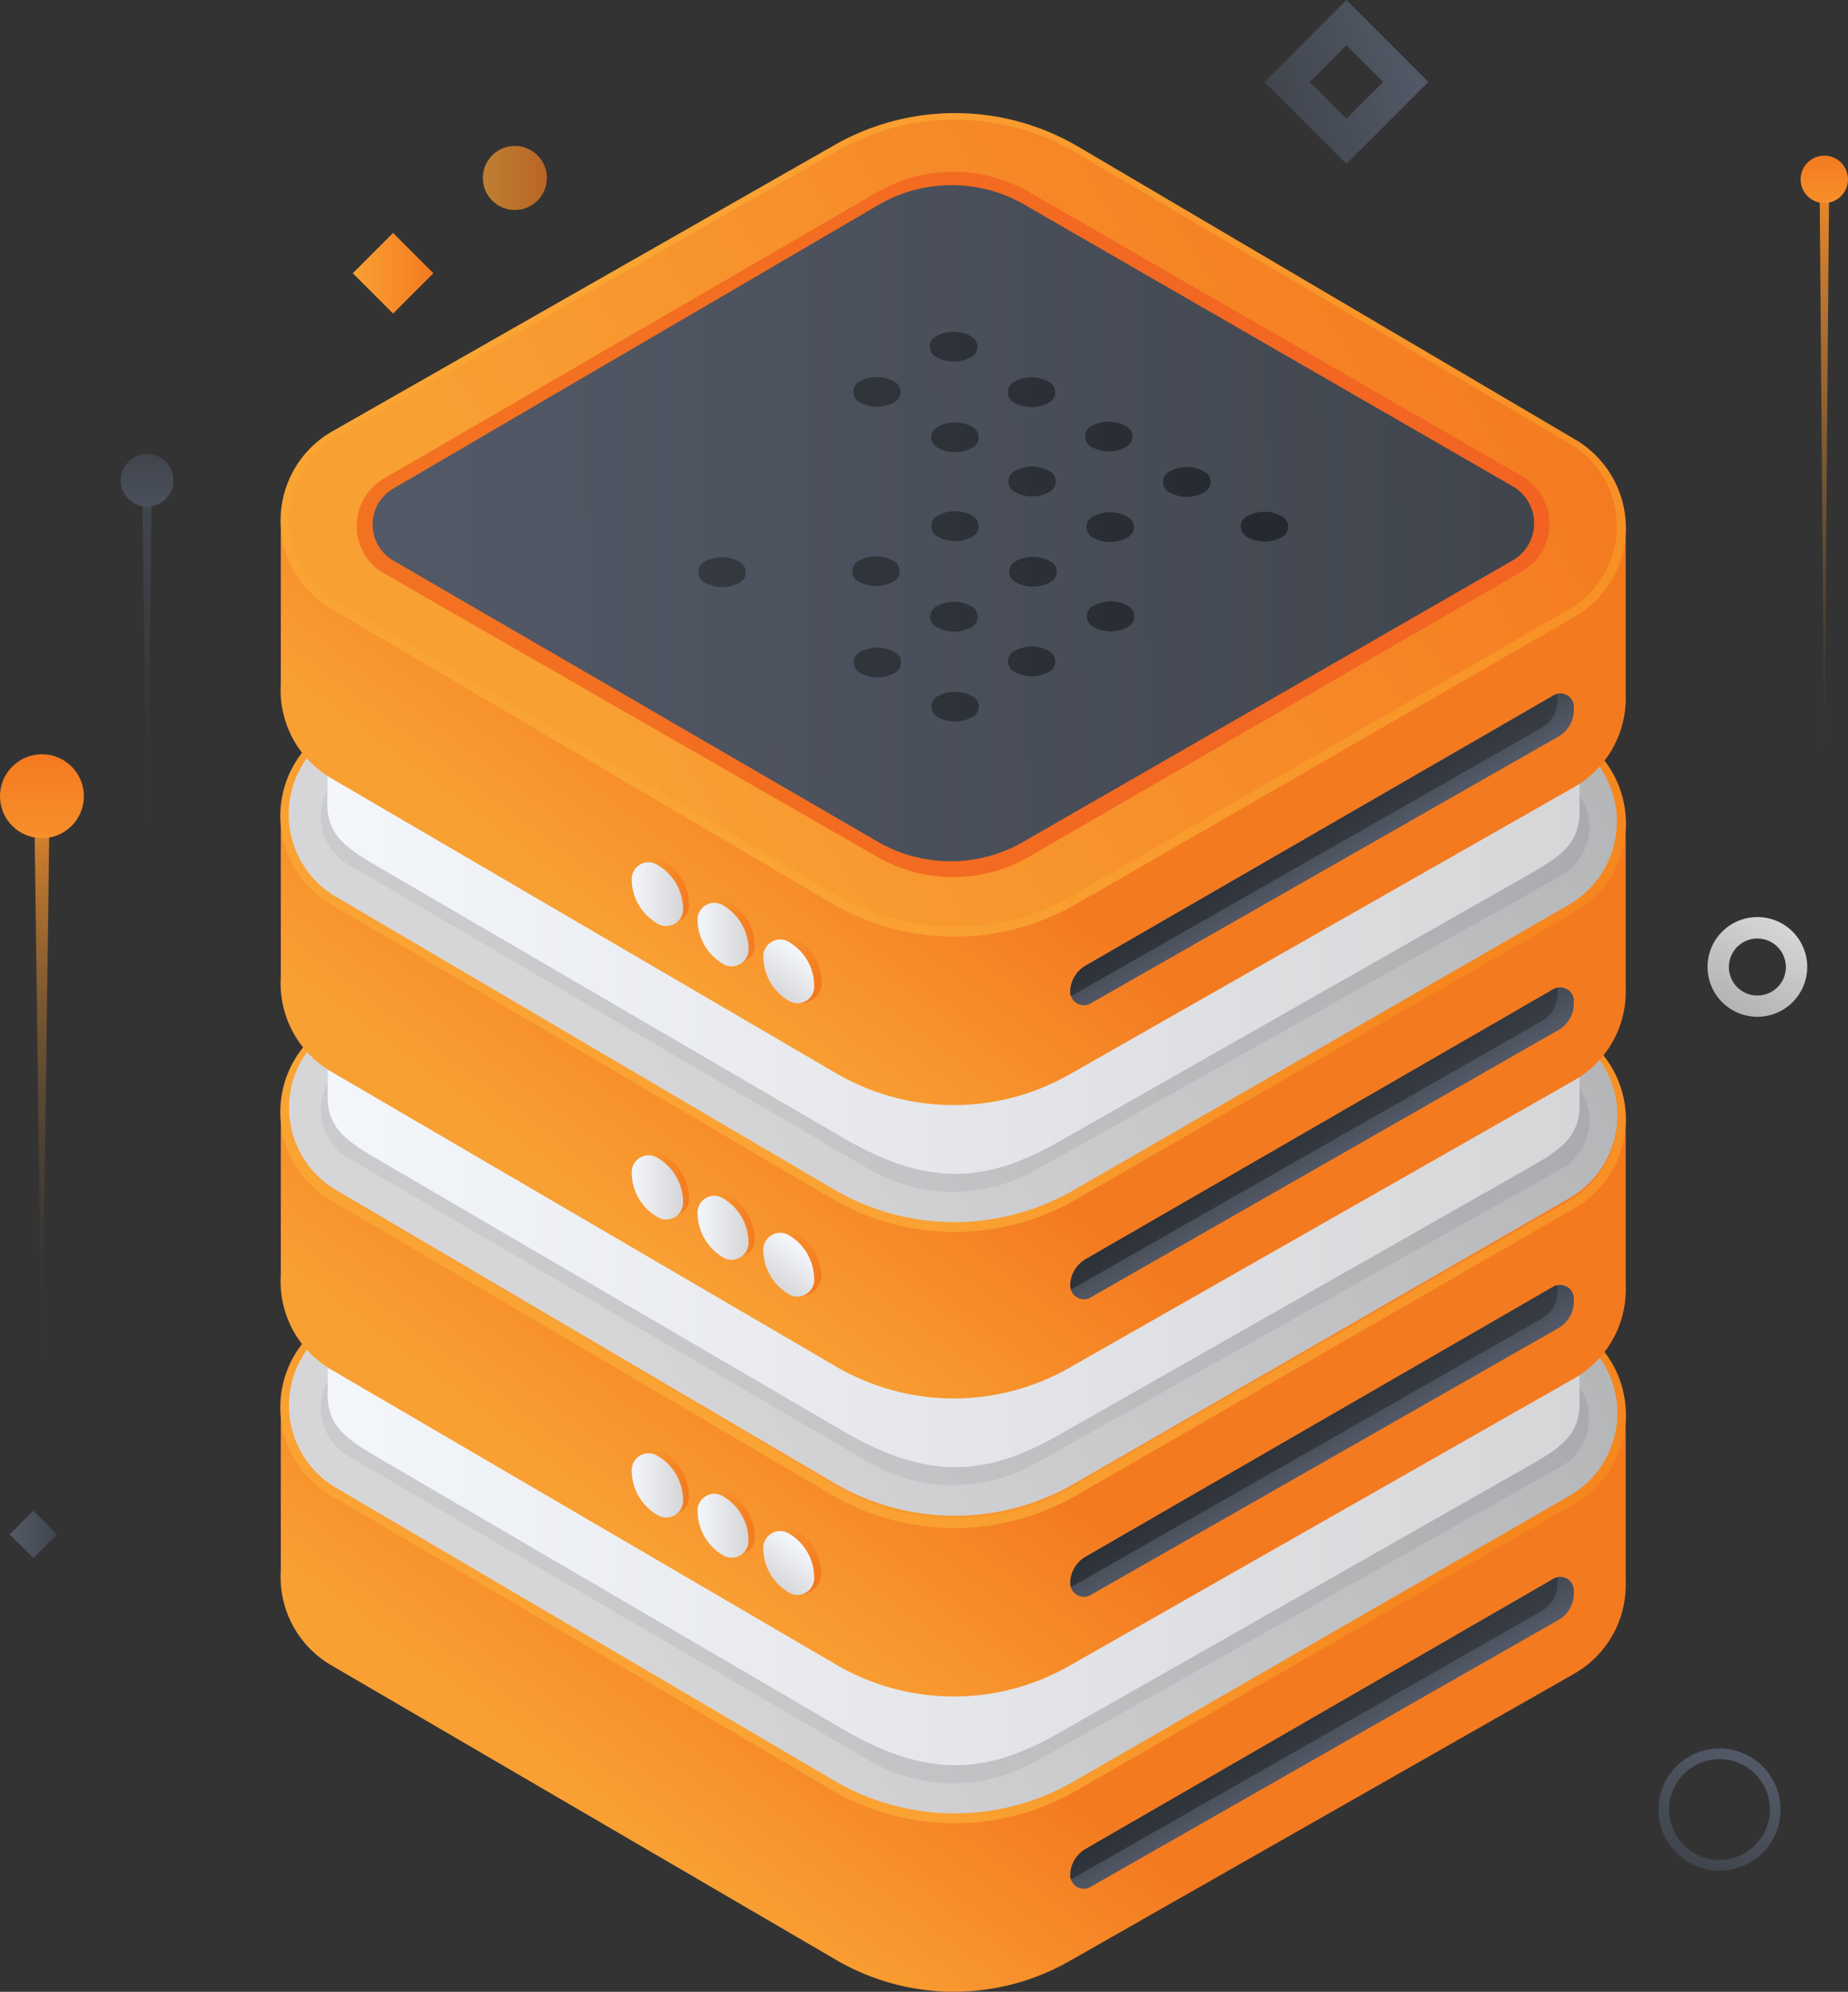 <svg xmlns="http://www.w3.org/2000/svg" xmlns:xlink="http://www.w3.org/1999/xlink" viewBox="0 0 173.15 186.57"><rect x="0" y="0" width="173.15" height="186.57" fill="#333333" stroke="none"/><defs><style>.cls-1{isolation:isolate;}.cls-2{fill:url(#linear-gradient);}.cls-3{fill:url(#linear-gradient-2);}.cls-4{fill:url(#linear-gradient-3);}.cls-5{fill:url(#linear-gradient-4);}.cls-6{fill:url(#linear-gradient-5);}.cls-7{opacity:0.7;fill:url(#linear-gradient-6);}.cls-8{fill:url(#linear-gradient-7);}.cls-9{fill:url(#linear-gradient-8);}.cls-10{fill:url(#linear-gradient-9);}.cls-11{fill:url(#linear-gradient-10);}.cls-12{fill:url(#linear-gradient-11);}.cls-13{fill:url(#linear-gradient-12);}.cls-14{fill:url(#linear-gradient-13);}.cls-15{fill:url(#linear-gradient-14);}.cls-16{fill:url(#linear-gradient-15);}.cls-17,.cls-54,.cls-67{opacity:0.1;}.cls-17{fill:url(#linear-gradient-16);}.cls-18{fill:url(#linear-gradient-17);}.cls-19{fill:url(#linear-gradient-18);}.cls-20{fill:url(#linear-gradient-19);}.cls-21{fill:url(#linear-gradient-20);}.cls-22{fill:url(#linear-gradient-21);}.cls-23{fill:url(#linear-gradient-22);}.cls-24{mix-blend-mode:multiply;}.cls-25{fill:url(#linear-gradient-23);}.cls-26{fill:url(#linear-gradient-24);}.cls-27{fill:url(#linear-gradient-25);}.cls-28{fill:url(#linear-gradient-26);}.cls-29{fill:url(#linear-gradient-27);}.cls-30{fill:url(#linear-gradient-28);}.cls-31{fill:url(#linear-gradient-29);}.cls-32{fill:url(#linear-gradient-30);}.cls-33{fill:url(#linear-gradient-32);}.cls-34{fill:url(#linear-gradient-34);}.cls-35{fill:url(#linear-gradient-35);}.cls-36{fill:url(#linear-gradient-36);}.cls-37{fill:url(#linear-gradient-37);}.cls-38{fill:url(#linear-gradient-40);}.cls-39{fill:url(#linear-gradient-44);}.cls-40{fill:url(#linear-gradient-45);}.cls-41{fill:url(#linear-gradient-46);}.cls-42{fill:url(#linear-gradient-47);}.cls-43{fill:url(#linear-gradient-48);}.cls-44{fill:url(#linear-gradient-49);}.cls-45{fill:url(#linear-gradient-50);}.cls-46{fill:url(#linear-gradient-51);}.cls-47{fill:url(#linear-gradient-52);}.cls-48{fill:url(#linear-gradient-53);}.cls-49{fill:url(#linear-gradient-54);}.cls-50{fill:url(#linear-gradient-55);}.cls-51{fill:url(#linear-gradient-56);}.cls-52{fill:url(#linear-gradient-57);}.cls-53{fill:url(#linear-gradient-58);}.cls-54{fill:url(#linear-gradient-59);}.cls-55{fill:url(#linear-gradient-60);}.cls-56{fill:url(#linear-gradient-61);}.cls-57{fill:url(#linear-gradient-62);}.cls-58{fill:url(#linear-gradient-63);}.cls-59{fill:url(#linear-gradient-64);}.cls-60{fill:url(#linear-gradient-65);}.cls-61{fill:url(#linear-gradient-66);}.cls-62{fill:url(#linear-gradient-67);}.cls-63{fill:url(#linear-gradient-68);}.cls-64{fill:url(#linear-gradient-69);}.cls-65{fill:url(#linear-gradient-70);}.cls-66{fill:url(#linear-gradient-71);}.cls-67{fill:url(#linear-gradient-72);}.cls-68{fill:url(#linear-gradient-73);}.cls-69{fill:url(#linear-gradient-74);}.cls-70{fill:url(#linear-gradient-75);}.cls-71{fill:url(#linear-gradient-76);}.cls-72{fill:url(#linear-gradient-77);}.cls-73{fill:url(#linear-gradient-78);}.cls-74{fill:url(#linear-gradient-79);}.cls-75{fill:url(#linear-gradient-80);}.cls-76{fill:url(#linear-gradient-81);}.cls-77{fill:url(#linear-gradient-82);}.cls-78{fill:url(#linear-gradient-83);}.cls-79{fill:url(#linear-gradient-84);}.cls-80{fill:url(#linear-gradient-85);}.cls-81{fill:url(#linear-gradient-86);}.cls-82{fill:url(#linear-gradient-88);}.cls-83{fill:url(#linear-gradient-90);}.cls-84{fill:url(#linear-gradient-91);}.cls-85{fill:url(#linear-gradient-92);}.cls-86{fill:url(#linear-gradient-93);}.cls-87{fill:url(#linear-gradient-96);}.cls-88{fill:url(#linear-gradient-100);}.cls-89{fill:url(#linear-gradient-101);}.cls-90{fill:url(#linear-gradient-102);}.cls-91{fill:url(#linear-gradient-103);}.cls-92{fill:url(#linear-gradient-104);}.cls-93{fill:url(#linear-gradient-105);}.cls-94{fill:url(#linear-gradient-106);}.cls-95{fill:url(#linear-gradient-107);}.cls-96{fill:url(#linear-gradient-108);}.cls-97{fill:url(#linear-gradient-109);}.cls-98{fill:url(#linear-gradient-110);}.cls-99{fill:url(#linear-gradient-111);}</style><linearGradient id="linear-gradient" x1="355.93" y1="444.4" x2="348.91" y2="457.34" gradientTransform="translate(195.77 -560.33) rotate(45)" gradientUnits="userSpaceOnUse"><stop offset="0" stop-color="#535967"/><stop offset="1" stop-color="#40454d"/></linearGradient><linearGradient id="linear-gradient-2" x1="166.89" y1="86.48" x2="162.44" y2="94.68" gradientUnits="userSpaceOnUse"><stop offset="0" stop-color="#d6d6d8"/><stop offset="1" stop-color="#b2b3b5"/></linearGradient><linearGradient id="linear-gradient-3" x1="163.84" y1="164.47" x2="158.38" y2="174.52" gradientTransform="matrix(1, 0, 0, 1, 0, 0)" xlink:href="#linear-gradient"/><linearGradient id="linear-gradient-4" x1="33.05" y1="25.6" x2="40.61" y2="25.6" gradientTransform="translate(-7.31 33.54) rotate(-45)" gradientUnits="userSpaceOnUse"><stop offset="0" stop-color="#f9a033"/><stop offset="1" stop-color="#f47a20"/></linearGradient><linearGradient id="linear-gradient-5" x1="0.91" y1="143.73" x2="5.36" y2="143.73" gradientTransform="translate(-100.71 44.31) rotate(-45)" xlink:href="#linear-gradient"/><linearGradient id="linear-gradient-6" x1="45.24" y1="16.67" x2="51.24" y2="16.67" gradientTransform="matrix(1, 0, 0, 1, 0, 0)" xlink:href="#linear-gradient-4"/><linearGradient id="linear-gradient-7" x1="170.93" y1="72.31" x2="170.93" y2="15.41" gradientUnits="userSpaceOnUse"><stop offset="0" stop-color="#f9a033" stop-opacity="0"/><stop offset="0.09" stop-color="#f99f33" stop-opacity="0.03"/><stop offset="0.22" stop-color="#f99e32" stop-opacity="0.1"/><stop offset="0.37" stop-color="#f99c30" stop-opacity="0.23"/><stop offset="0.55" stop-color="#f8982f" stop-opacity="0.4"/><stop offset="0.73" stop-color="#f8942c" stop-opacity="0.62"/><stop offset="0.93" stop-color="#f78f29" stop-opacity="0.89"/><stop offset="1" stop-color="#f78d28"/></linearGradient><linearGradient id="linear-gradient-8" x1="170.91" y1="22.46" x2="170.94" y2="14.65" gradientTransform="matrix(1, 0, 0, 1, 0, 0)" xlink:href="#linear-gradient-4"/><linearGradient id="linear-gradient-9" x1="3.93" y1="130.08" x2="3.93" y2="73.19" gradientUnits="userSpaceOnUse"><stop offset="0" stop-color="#f9a033" stop-opacity="0"/><stop offset="0.15" stop-color="#f9a033" stop-opacity="0.01"/><stop offset="0.28" stop-color="#f99f32" stop-opacity="0.06"/><stop offset="0.4" stop-color="#f99e32" stop-opacity="0.13"/><stop offset="0.52" stop-color="#f99c30" stop-opacity="0.23"/><stop offset="0.64" stop-color="#f8992f" stop-opacity="0.37"/><stop offset="0.75" stop-color="#f8962d" stop-opacity="0.53"/><stop offset="0.87" stop-color="#f8922b" stop-opacity="0.73"/><stop offset="0.97" stop-color="#f78e29" stop-opacity="0.94"/><stop offset="1" stop-color="#f78d28"/></linearGradient><linearGradient id="linear-gradient-10" x1="3.89" y1="84.63" x2="3.95" y2="70.76" gradientTransform="matrix(1, 0, 0, 1, 0, 0)" xlink:href="#linear-gradient-4"/><linearGradient id="linear-gradient-11" x1="13.78" y1="79.91" x2="13.78" y2="44.12" gradientUnits="userSpaceOnUse"><stop offset="0" stop-color="#535967" stop-opacity="0"/><stop offset="0.27" stop-color="#525866" stop-opacity="0.04"/><stop offset="0.48" stop-color="#505663" stop-opacity="0.17"/><stop offset="0.68" stop-color="#4c515d" stop-opacity="0.39"/><stop offset="0.86" stop-color="#464b55" stop-opacity="0.69"/><stop offset="1" stop-color="#40454d"/></linearGradient><linearGradient id="linear-gradient-12" x1="13.75" y1="51.31" x2="13.79" y2="42.59" gradientTransform="matrix(1, 0, 0, 1, 0, 0)" xlink:href="#linear-gradient"/><linearGradient id="linear-gradient-13" x1="64.04" y1="175.46" x2="80.39" y2="153.65" gradientTransform="matrix(1, 0, 0, 1, 0, 0)" xlink:href="#linear-gradient-4"/><linearGradient id="linear-gradient-14" x1="70.29" y1="163.91" x2="92.75" y2="126.4" gradientUnits="userSpaceOnUse"><stop offset="0" stop-color="#faa434"/><stop offset="1" stop-color="#f6871f"/></linearGradient><linearGradient id="linear-gradient-15" x1="55.89" y1="151.82" x2="143.34" y2="99.94" xlink:href="#linear-gradient-2"/><linearGradient id="linear-gradient-16" x1="-26.93" y1="132.92" x2="149.11" y2="132.92" gradientUnits="userSpaceOnUse"><stop offset="0" stop-color="#888385"/><stop offset="1" stop-color="#40454d"/></linearGradient><linearGradient id="linear-gradient-17" x1="30.65" y1="123.9" x2="147.96" y2="123.9" gradientUnits="userSpaceOnUse"><stop offset="0" stop-color="#f3f6fb"/><stop offset="1" stop-color="#d6d6d8"/></linearGradient><linearGradient id="linear-gradient-18" x1="64.04" y1="147.8" x2="80.39" y2="125.99" gradientTransform="matrix(1, 0, 0, 1, 0, 0)" xlink:href="#linear-gradient-4"/><linearGradient id="linear-gradient-19" x1="65.21" y1="109.05" x2="190.55" y2="85.8" xlink:href="#linear-gradient-14"/><linearGradient id="linear-gradient-20" x1="55.89" y1="124.16" x2="143.34" y2="72.28" gradientUnits="userSpaceOnUse"><stop offset="0" stop-color="#f9a033"/><stop offset="0.94" stop-color="#f47a20"/></linearGradient><linearGradient id="linear-gradient-21" x1="-20.17" y1="104.51" x2="145.35" y2="104.51" gradientUnits="userSpaceOnUse"><stop offset="0" stop-color="#f47a20"/><stop offset="1" stop-color="#f26322"/></linearGradient><linearGradient id="linear-gradient-22" x1="35.78" y1="104.97" x2="144.23" y2="103.81" gradientTransform="matrix(1, 0, 0, 1, 0, 0)" xlink:href="#linear-gradient"/><linearGradient id="linear-gradient-23" x1="55.42" y1="113.14" x2="121.14" y2="113.14" gradientTransform="matrix(1, 0, 0, 1, 0, 0)" xlink:href="#linear-gradient"/><linearGradient id="linear-gradient-24" x1="55.42" y1="117.36" x2="121.14" y2="117.36" gradientTransform="matrix(1, 0, 0, 1, 0, 0)" xlink:href="#linear-gradient"/><linearGradient id="linear-gradient-25" x1="55.42" y1="121.58" x2="121.14" y2="121.58" gradientTransform="matrix(1, 0, 0, 1, 0, 0)" xlink:href="#linear-gradient"/><linearGradient id="linear-gradient-26" x1="55.42" y1="108.96" x2="121.14" y2="108.96" gradientTransform="matrix(1, 0, 0, 1, 0, 0)" xlink:href="#linear-gradient"/><linearGradient id="linear-gradient-27" x1="55.42" y1="113.18" x2="121.14" y2="113.18" gradientTransform="matrix(1, 0, 0, 1, 0, 0)" xlink:href="#linear-gradient"/><linearGradient id="linear-gradient-28" x1="55.42" y1="117.4" x2="121.14" y2="117.4" gradientTransform="matrix(1, 0, 0, 1, 0, 0)" xlink:href="#linear-gradient"/><linearGradient id="linear-gradient-29" x1="55.42" y1="104.69" x2="121.14" y2="104.69" gradientTransform="matrix(1, 0, 0, 1, 0, 0)" xlink:href="#linear-gradient"/><linearGradient id="linear-gradient-30" x1="55.42" y1="108.91" x2="121.14" y2="108.91" gradientTransform="matrix(1, 0, 0, 1, 0, 0)" xlink:href="#linear-gradient"/><linearGradient id="linear-gradient-32" x1="55.42" y1="104.73" x2="121.14" y2="104.73" gradientTransform="matrix(1, 0, 0, 1, 0, 0)" xlink:href="#linear-gradient"/><linearGradient id="linear-gradient-34" x1="55.42" y1="100.55" x2="121.14" y2="100.55" gradientTransform="matrix(1, 0, 0, 1, 0, 0)" xlink:href="#linear-gradient"/><linearGradient id="linear-gradient-35" x1="55.42" y1="104.78" x2="121.14" y2="104.78" gradientTransform="matrix(1, 0, 0, 1, 0, 0)" xlink:href="#linear-gradient"/><linearGradient id="linear-gradient-36" x1="55.42" y1="96.28" x2="121.14" y2="96.28" gradientTransform="matrix(1, 0, 0, 1, 0, 0)" xlink:href="#linear-gradient"/><linearGradient id="linear-gradient-37" x1="55.42" y1="100.51" x2="121.14" y2="100.51" gradientTransform="matrix(1, 0, 0, 1, 0, 0)" xlink:href="#linear-gradient"/><linearGradient id="linear-gradient-40" x1="55.42" y1="109" x2="121.14" y2="109" gradientTransform="matrix(1, 0, 0, 1, 0, 0)" xlink:href="#linear-gradient"/><linearGradient id="linear-gradient-44" x1="55.42" y1="92.15" x2="121.14" y2="92.15" gradientTransform="matrix(1, 0, 0, 1, 0, 0)" xlink:href="#linear-gradient"/><linearGradient id="linear-gradient-45" x1="55.42" y1="96.37" x2="121.14" y2="96.37" gradientTransform="matrix(1, 0, 0, 1, 0, 0)" xlink:href="#linear-gradient"/><linearGradient id="linear-gradient-46" x1="55.42" y1="87.88" x2="121.14" y2="87.88" gradientTransform="matrix(1, 0, 0, 1, 0, 0)" xlink:href="#linear-gradient"/><linearGradient id="linear-gradient-47" x1="55.42" y1="92.1" x2="121.14" y2="92.1" gradientTransform="matrix(1, 0, 0, 1, 0, 0)" xlink:href="#linear-gradient"/><linearGradient id="linear-gradient-48" x1="124.86" y1="164.02" x2="122.68" y2="160.31" gradientTransform="matrix(1, 0, 0, 1, 0, 0)" xlink:href="#linear-gradient"/><linearGradient id="linear-gradient-49" x1="124.77" y1="164.32" x2="118.96" y2="155.89" gradientUnits="userSpaceOnUse"><stop offset="0" stop-color="#383d44"/><stop offset="1" stop-color="#24282f"/></linearGradient><linearGradient id="linear-gradient-50" x1="124.86" y1="136.69" x2="122.68" y2="132.98" gradientTransform="matrix(1, 0, 0, 1, 0, 0)" xlink:href="#linear-gradient"/><linearGradient id="linear-gradient-51" x1="124.77" y1="136.99" x2="118.96" y2="128.56" xlink:href="#linear-gradient-49"/><linearGradient id="linear-gradient-52" x1="71.15" y1="141.56" x2="75.63" y2="147.93" gradientTransform="matrix(1, 0, 0, 1, 0, 0)" xlink:href="#linear-gradient-4"/><linearGradient id="linear-gradient-53" x1="65.93" y1="142.64" x2="70.72" y2="142.64" gradientTransform="matrix(1, 0, 0, 1, 0, 0)" xlink:href="#linear-gradient-4"/><linearGradient id="linear-gradient-54" x1="59.77" y1="138.85" x2="64.55" y2="138.85" gradientTransform="matrix(1, 0, 0, 1, 0, 0)" xlink:href="#linear-gradient-4"/><linearGradient id="linear-gradient-55" x1="75.14" y1="144.78" x2="72.35" y2="148.44" xlink:href="#linear-gradient-17"/><linearGradient id="linear-gradient-56" x1="65.36" y1="142.93" x2="70.14" y2="142.93" xlink:href="#linear-gradient-17"/><linearGradient id="linear-gradient-57" x1="59.19" y1="139.14" x2="63.97" y2="139.14" xlink:href="#linear-gradient-17"/><linearGradient id="linear-gradient-58" x1="55.89" y1="123.91" x2="143.34" y2="72.03" xlink:href="#linear-gradient-2"/><linearGradient id="linear-gradient-59" x1="-26.93" y1="105.01" x2="149.11" y2="105.01" xlink:href="#linear-gradient-16"/><linearGradient id="linear-gradient-60" x1="30.65" y1="95.99" x2="147.96" y2="95.99" xlink:href="#linear-gradient-17"/><linearGradient id="linear-gradient-61" x1="64.04" y1="119.89" x2="80.39" y2="98.08" gradientTransform="matrix(1, 0, 0, 1, 0, 0)" xlink:href="#linear-gradient-4"/><linearGradient id="linear-gradient-62" x1="124.86" y1="108.77" x2="122.68" y2="105.07" gradientTransform="matrix(1, 0, 0, 1, 0, 0)" xlink:href="#linear-gradient"/><linearGradient id="linear-gradient-63" x1="124.77" y1="109.07" x2="118.96" y2="100.64" xlink:href="#linear-gradient-49"/><linearGradient id="linear-gradient-64" x1="71.15" y1="113.65" x2="75.63" y2="120.02" gradientTransform="matrix(1, 0, 0, 1, 0, 0)" xlink:href="#linear-gradient-4"/><linearGradient id="linear-gradient-65" x1="65.93" y1="114.73" x2="70.72" y2="114.73" gradientTransform="matrix(1, 0, 0, 1, 0, 0)" xlink:href="#linear-gradient-4"/><linearGradient id="linear-gradient-66" x1="59.77" y1="110.93" x2="64.55" y2="110.93" gradientTransform="matrix(1, 0, 0, 1, 0, 0)" xlink:href="#linear-gradient-4"/><linearGradient id="linear-gradient-67" x1="75.14" y1="116.87" x2="72.35" y2="120.52" xlink:href="#linear-gradient-17"/><linearGradient id="linear-gradient-68" x1="65.36" y1="115.02" x2="70.14" y2="115.02" xlink:href="#linear-gradient-17"/><linearGradient id="linear-gradient-69" x1="59.19" y1="111.22" x2="63.97" y2="111.22" xlink:href="#linear-gradient-17"/><linearGradient id="linear-gradient-70" x1="70.29" y1="108.52" x2="92.75" y2="71.01" xlink:href="#linear-gradient-14"/><linearGradient id="linear-gradient-71" x1="55.89" y1="96.43" x2="143.34" y2="44.55" xlink:href="#linear-gradient-2"/><linearGradient id="linear-gradient-72" x1="-26.93" y1="77.53" x2="149.11" y2="77.53" xlink:href="#linear-gradient-16"/><linearGradient id="linear-gradient-73" x1="30.65" y1="68.51" x2="147.96" y2="68.51" xlink:href="#linear-gradient-17"/><linearGradient id="linear-gradient-74" x1="64.04" y1="92.41" x2="80.39" y2="70.6" gradientTransform="matrix(1, 0, 0, 1, 0, 0)" xlink:href="#linear-gradient-4"/><linearGradient id="linear-gradient-75" x1="65.21" y1="53.66" x2="190.55" y2="30.41" xlink:href="#linear-gradient-14"/><linearGradient id="linear-gradient-76" x1="55.89" y1="68.77" x2="143.34" y2="16.89" xlink:href="#linear-gradient-20"/><linearGradient id="linear-gradient-77" x1="-20.17" y1="49.11" x2="145.35" y2="49.11" xlink:href="#linear-gradient-21"/><linearGradient id="linear-gradient-78" x1="35.78" y1="49.58" x2="144.23" y2="48.42" gradientTransform="matrix(1, 0, 0, 1, 0, 0)" xlink:href="#linear-gradient"/><linearGradient id="linear-gradient-79" x1="55.42" y1="57.74" x2="121.14" y2="57.74" xlink:href="#linear-gradient-49"/><linearGradient id="linear-gradient-80" x1="55.42" y1="61.97" x2="121.14" y2="61.97" xlink:href="#linear-gradient-49"/><linearGradient id="linear-gradient-81" x1="55.42" y1="66.19" x2="121.14" y2="66.19" xlink:href="#linear-gradient-49"/><linearGradient id="linear-gradient-82" x1="55.42" y1="53.56" x2="121.14" y2="53.56" xlink:href="#linear-gradient-49"/><linearGradient id="linear-gradient-83" x1="55.42" y1="57.79" x2="121.14" y2="57.79" xlink:href="#linear-gradient-49"/><linearGradient id="linear-gradient-84" x1="55.42" y1="62.01" x2="121.14" y2="62.01" xlink:href="#linear-gradient-49"/><linearGradient id="linear-gradient-85" x1="55.42" y1="49.3" x2="121.14" y2="49.3" xlink:href="#linear-gradient-49"/><linearGradient id="linear-gradient-86" x1="55.42" y1="53.52" x2="121.14" y2="53.52" xlink:href="#linear-gradient-49"/><linearGradient id="linear-gradient-88" x1="55.42" y1="49.34" x2="121.14" y2="49.34" xlink:href="#linear-gradient-49"/><linearGradient id="linear-gradient-90" x1="55.42" y1="45.16" x2="121.14" y2="45.16" xlink:href="#linear-gradient-49"/><linearGradient id="linear-gradient-91" x1="55.42" y1="49.38" x2="121.14" y2="49.38" xlink:href="#linear-gradient-49"/><linearGradient id="linear-gradient-92" x1="55.42" y1="40.89" x2="121.14" y2="40.89" xlink:href="#linear-gradient-49"/><linearGradient id="linear-gradient-93" x1="55.42" y1="45.12" x2="121.14" y2="45.12" xlink:href="#linear-gradient-49"/><linearGradient id="linear-gradient-96" x1="55.42" y1="53.61" x2="121.14" y2="53.61" xlink:href="#linear-gradient-49"/><linearGradient id="linear-gradient-100" x1="55.42" y1="36.76" x2="121.14" y2="36.76" xlink:href="#linear-gradient-49"/><linearGradient id="linear-gradient-101" x1="55.42" y1="40.98" x2="121.14" y2="40.98" xlink:href="#linear-gradient-49"/><linearGradient id="linear-gradient-102" x1="55.42" y1="32.49" x2="121.14" y2="32.49" xlink:href="#linear-gradient-49"/><linearGradient id="linear-gradient-103" x1="55.42" y1="36.71" x2="121.14" y2="36.71" xlink:href="#linear-gradient-49"/><linearGradient id="linear-gradient-104" x1="124.86" y1="81.3" x2="122.68" y2="77.59" gradientTransform="matrix(1, 0, 0, 1, 0, 0)" xlink:href="#linear-gradient"/><linearGradient id="linear-gradient-105" x1="124.77" y1="81.6" x2="118.96" y2="73.16" xlink:href="#linear-gradient-49"/><linearGradient id="linear-gradient-106" x1="71.15" y1="86.17" x2="75.63" y2="92.54" gradientTransform="matrix(1, 0, 0, 1, 0, 0)" xlink:href="#linear-gradient-4"/><linearGradient id="linear-gradient-107" x1="65.93" y1="87.25" x2="70.72" y2="87.25" gradientTransform="matrix(1, 0, 0, 1, 0, 0)" xlink:href="#linear-gradient-4"/><linearGradient id="linear-gradient-108" x1="59.77" y1="83.46" x2="64.55" y2="83.46" gradientTransform="matrix(1, 0, 0, 1, 0, 0)" xlink:href="#linear-gradient-4"/><linearGradient id="linear-gradient-109" x1="75.14" y1="89.39" x2="72.35" y2="93.05" xlink:href="#linear-gradient-17"/><linearGradient id="linear-gradient-110" x1="65.36" y1="87.54" x2="70.14" y2="87.54" xlink:href="#linear-gradient-17"/><linearGradient id="linear-gradient-111" x1="59.19" y1="83.74" x2="63.97" y2="83.74" xlink:href="#linear-gradient-17"/></defs><title>ella-pro_box</title><g class="cls-1"><g id="Layer_2" data-name="Layer 2"><g id="Layer_1-2" data-name="Layer 1"><path class="cls-2" d="M126.15,15.35l-7.67-7.67L126.15,0l7.68,7.68Zm-3.43-7.67,3.43,3.43,3.44-3.43-3.44-3.44Z"/><path class="cls-3" d="M164.67,95.24a4.67,4.67,0,1,1,4.66-4.66A4.67,4.67,0,0,1,164.67,95.24Zm0-7.33a2.67,2.67,0,1,0,2.66,2.67A2.68,2.68,0,0,0,164.67,87.91Z"/><path class="cls-4" d="M161.11,175.22a5.72,5.72,0,1,1,5.72-5.72A5.73,5.73,0,0,1,161.11,175.22Zm0-10.44a4.72,4.72,0,1,0,4.72,4.72A4.72,4.72,0,0,0,161.11,164.78Z"/><rect class="cls-5" x="34.16" y="22.93" width="5.34" height="5.34" transform="translate(28.89 -18.55) rotate(45)"/><rect class="cls-6" x="1.56" y="142.16" width="3.14" height="3.14" transform="translate(102.55 39.88) rotate(45)"/><circle class="cls-7" cx="48.24" cy="16.67" r="3"/><path class="cls-8" d="M171.39,16.15l-.46,55.74-.45-55.74c0-.41.2-.74.45-.74s.45.32.46.73Z"/><circle class="cls-9" cx="170.93" cy="16.8" r="2.22"/><path class="cls-10" d="M4.67,73.93l-.74,55.73L3.19,73.93a.75.75,0,0,1,.74-.75.74.74,0,0,1,.74.73Z"/><circle class="cls-11" cx="3.93" cy="74.58" r="3.93"/><path class="cls-12" d="M14.24,44.58l-.46,35.07-.47-35.07a.47.47,0,0,1,.46-.46.45.45,0,0,1,.47.46Z"/><circle class="cls-13" cx="13.78" cy="44.99" r="2.47"/><path class="cls-14" d="M152.32,132.48v15.64a9.58,9.58,0,0,1-4.87,8.68l-47.28,26.91a21.88,21.88,0,0,1-21.83-.13L31.07,156a9.55,9.55,0,0,1-4.76-8.83V131.89S89,97.77,89.8,98Z"/><path class="cls-15" d="M100.82,167.74l46.71-26.91a9.6,9.6,0,0,0,.08-16.59L101.05,96.8a22.79,22.79,0,0,0-22.85-.17L31.12,123.46A9.6,9.6,0,0,0,31,140.08L77.9,167.64A22.8,22.8,0,0,0,100.82,167.74Z"/><path class="cls-16" d="M100.59,166.87l46.47-26.77a8.94,8.94,0,0,0,.08-15.45l-46.32-27.3a22.36,22.36,0,0,0-22.4-.16L31.59,123.88a8.94,8.94,0,0,0-.1,15.48l46.64,27.41A22.3,22.3,0,0,0,100.59,166.87Z"/><path class="cls-17" d="M146.84,137a5.84,5.84,0,0,1-.64.41L96.88,165.07a15.67,15.67,0,0,1-15.17,0L32.82,136.5c-.23-.14-.44-.27-.65-.42a5.21,5.21,0,0,1,.63-8.77l48.91-26.52a15.62,15.62,0,0,1,15.21,0l49.27,27.49A5.22,5.22,0,0,1,146.84,137Z"/><path class="cls-18" d="M148,114.54v16.53c.09,3.13-1.43,4.34-4.53,6.11l-44,25c-7.27,4.24-12.74,4.24-20.32-.11l-44-25.7c-3.13-1.83-4.61-3.1-4.44-6.26V114S89,82.23,89.76,82.42Z"/><path class="cls-19" d="M152.32,104.82v15.64a9.58,9.58,0,0,1-4.87,8.68l-47.28,26.91a21.85,21.85,0,0,1-21.83-.13L31.07,128.31a9.55,9.55,0,0,1-4.76-8.83V104.23S89,70.11,89.8,70.3Z"/><path class="cls-20" d="M100.82,140.08l46.71-26.91a9.6,9.6,0,0,0,.08-16.59L101.05,69.14A22.79,22.79,0,0,0,78.2,69L31.12,95.8A9.6,9.6,0,0,0,31,112.42L77.9,140A22.8,22.8,0,0,0,100.82,140.08Z"/><path class="cls-21" d="M100.59,139.21l46.47-26.77A8.94,8.94,0,0,0,147.14,97l-46.32-27.3a22.36,22.36,0,0,0-22.4-.16L31.59,96.22a8.94,8.94,0,0,0-.1,15.48l46.64,27.41A22.3,22.3,0,0,0,100.59,139.21Z"/><path class="cls-22" d="M143.22,108.5a5.68,5.68,0,0,1-.6.4L96.4,135.65a14.25,14.25,0,0,1-14.21,0L36,109.11a4.93,4.93,0,0,1-.61-.4,5.14,5.14,0,0,1,.59-8.5l46.2-26.84a14.25,14.25,0,0,1,14.25,0L142.61,100A5.15,5.15,0,0,1,143.22,108.5Z"/><path class="cls-23" d="M95.86,134.25l45.82-26.34a4,4,0,0,0,0-7L96.07,74.62a13.59,13.59,0,0,0-13.65-.1L36.84,101.16a3.9,3.9,0,0,0,0,6.73l45.32,26.3A13.6,13.6,0,0,0,95.86,134.25Z"/><g class="cls-24"><path class="cls-25" d="M102.41,114.08h0a3.34,3.34,0,0,0,3.32,0h0a1.1,1.1,0,0,0,0-1.91h0a3.32,3.32,0,0,0-3.34,0h0A1.09,1.09,0,0,0,102.41,114.08Z"/><path class="cls-26" d="M95,118.3l0,0a3.36,3.36,0,0,0,3.32,0h0a1.1,1.1,0,0,0,0-1.91h0a3.37,3.37,0,0,0-3.35,0h0A1.1,1.1,0,0,0,95,118.3Z"/><path class="cls-27" d="M87.82,122.53h0a3.35,3.35,0,0,0,3.33,0h0a1.09,1.09,0,0,0,0-1.9h0a3.34,3.34,0,0,0-3.35,0h0A1.1,1.1,0,0,0,87.82,122.53Z"/><path class="cls-28" d="M95.14,109.9h0a3.34,3.34,0,0,0,3.32,0h0a1.1,1.1,0,0,0,0-1.91h0a3.34,3.34,0,0,0-3.35,0h0A1.09,1.09,0,0,0,95.14,109.9Z"/><path class="cls-29" d="M87.73,114.12l0,0a3.36,3.36,0,0,0,3.32,0h0a1.1,1.1,0,0,0,0-1.91h0a3.34,3.34,0,0,0-3.35,0h0A1.1,1.1,0,0,0,87.73,114.12Z"/><path class="cls-30" d="M80.55,118.35h0a3.33,3.33,0,0,0,3.32,0h0a1.09,1.09,0,0,0,0-1.9l0,0a3.35,3.35,0,0,0-3.34,0h0A1.09,1.09,0,0,0,80.55,118.35Z"/><path class="cls-31" d="M87.82,105.63l0,0a3.38,3.38,0,0,0,3.33,0h0a1.1,1.1,0,0,0,0-1.91h0a3.34,3.34,0,0,0-3.35,0h0A1.1,1.1,0,0,0,87.82,105.63Z"/><path class="cls-32" d="M80.42,109.86h0a3.33,3.33,0,0,0,3.32,0h0a1.09,1.09,0,0,0,0-1.9l0,0a3.37,3.37,0,0,0-3.34,0h0A1.1,1.1,0,0,0,80.42,109.86Z"/><path class="cls-25" d="M73.23,114.08h0a3.33,3.33,0,0,0,3.32,0h0a1.1,1.1,0,0,0,0-1.91h0a3.34,3.34,0,0,0-3.35,0h0A1.1,1.1,0,0,0,73.23,114.08Z"/><path class="cls-33" d="M116.82,105.68h0a3.33,3.33,0,0,0,3.32,0h0a1.09,1.09,0,0,0,0-1.9l0,0a3.39,3.39,0,0,0-3.35,0h0A1.11,1.11,0,0,0,116.82,105.68Z"/><path class="cls-28" d="M109.64,109.9h0a3.34,3.34,0,0,0,3.32,0h0a1.1,1.1,0,0,0,0-1.91h0a3.34,3.34,0,0,0-3.35,0h0A1.09,1.09,0,0,0,109.64,109.9Z"/><path class="cls-34" d="M109.55,101.5h0a3.33,3.33,0,0,0,3.32,0h0a1.09,1.09,0,0,0,0-1.9l0,0a3.37,3.37,0,0,0-3.34,0h0A1.1,1.1,0,0,0,109.55,101.5Z"/><path class="cls-35" d="M102.36,105.72h0a3.36,3.36,0,0,0,3.32,0h0a1.1,1.1,0,0,0,0-1.91h0a3.34,3.34,0,0,0-3.35,0h0A1.1,1.1,0,0,0,102.36,105.72Z"/><path class="cls-36" d="M102.23,97.23h0a3.33,3.33,0,0,0,3.32,0h0a1.1,1.1,0,0,0,0-1.91h0a3.34,3.34,0,0,0-3.35,0h0A1.1,1.1,0,0,0,102.23,97.23Z"/><path class="cls-37" d="M95.05,101.45l0,0a3.36,3.36,0,0,0,3.32,0h0a1.1,1.1,0,0,0,0-1.91h0a3.32,3.32,0,0,0-3.34,0h0A1.09,1.09,0,0,0,95.05,101.45Z"/><path class="cls-34" d="M80.59,101.5h0a3.33,3.33,0,0,0,3.32,0h0a1.09,1.09,0,0,0,0-1.9l0,0a3.39,3.39,0,0,0-3.35,0h0A1.11,1.11,0,0,0,80.59,101.5Z"/><path class="cls-35" d="M73.19,105.72h0a3.38,3.38,0,0,0,3.33,0h0a1.1,1.1,0,0,0,0-1.91h0a3.34,3.34,0,0,0-3.35,0h0A1.09,1.09,0,0,0,73.19,105.72Z"/><path class="cls-38" d="M66,109.94l0,0a3.36,3.36,0,0,0,3.32,0h0a1.1,1.1,0,0,0,0-1.91h0A3.34,3.34,0,0,0,66,108h0A1.1,1.1,0,0,0,66,109.94Z"/><path class="cls-36" d="M73.28,97.23h0a3.33,3.33,0,0,0,3.32,0h0a1.1,1.1,0,0,0,0-1.91h0a3.34,3.34,0,0,0-3.35,0h0A1.09,1.09,0,0,0,73.28,97.23Z"/><path class="cls-37" d="M65.87,101.45l0,0a3.36,3.36,0,0,0,3.32,0h0a1.1,1.1,0,0,0,0-1.91h0a3.34,3.34,0,0,0-3.35,0h0A1.1,1.1,0,0,0,65.87,101.45Z"/><path class="cls-33" d="M58.69,105.68h0a3.33,3.33,0,0,0,3.32,0h0a1.09,1.09,0,0,0,0-1.9l0,0a3.37,3.37,0,0,0-3.34,0h0A1.1,1.1,0,0,0,58.69,105.68Z"/><path class="cls-39" d="M95,93.09l0,0a3.36,3.36,0,0,0,3.32,0h0a1.1,1.1,0,0,0,0-1.91h0a3.34,3.34,0,0,0-3.35,0h0A1.1,1.1,0,0,0,95,93.09Z"/><path class="cls-40" d="M87.82,97.32h0a3.35,3.35,0,0,0,3.33,0h0a1.09,1.09,0,0,0,0-1.9l0,0a3.39,3.39,0,0,0-3.35,0h0A1.11,1.11,0,0,0,87.82,97.32Z"/><path class="cls-41" d="M87.69,88.82l0,0a3.38,3.38,0,0,0,3.33,0h0a1.09,1.09,0,0,0,0-1.9l0,0a3.39,3.39,0,0,0-3.35,0h0A1.09,1.09,0,0,0,87.69,88.82Z"/><path class="cls-42" d="M80.5,93.05h0a3.33,3.33,0,0,0,3.32,0h0a1.1,1.1,0,0,0,0-1.91h0a3.34,3.34,0,0,0-3.35,0h0A1.1,1.1,0,0,0,80.5,93.05Z"/></g><path class="cls-43" d="M147.46,149v.26a2.85,2.85,0,0,1-1.46,2.49l-43.83,25a1.25,1.25,0,0,1-1.83-.74,1.1,1.1,0,0,1-.06-.37,2.89,2.89,0,0,1,1.44-2.45l43.86-25.32a1.3,1.3,0,0,1,.3-.13A1.27,1.27,0,0,1,147.46,149Z"/><path class="cls-44" d="M145.93,148.12v.25a2.92,2.92,0,0,1-1.45,2.51l-43.85,25a1.08,1.08,0,0,1-.29.13,1.1,1.1,0,0,1-.06-.37,2.89,2.89,0,0,1,1.44-2.45l43.86-25.32a1.3,1.3,0,0,1,.3-.13A1.34,1.34,0,0,1,145.93,148.12Z"/><path class="cls-45" d="M147.46,121.66v.25a2.86,2.86,0,0,1-1.46,2.5l-43.83,25a1.26,1.26,0,0,1-1.83-.74,1.1,1.1,0,0,1-.06-.37,2.89,2.89,0,0,1,1.44-2.45l43.86-25.32a1.3,1.3,0,0,1,.3-.13A1.27,1.27,0,0,1,147.46,121.66Z"/><path class="cls-46" d="M145.93,120.79V121a2.91,2.91,0,0,1-1.45,2.5l-43.85,25a1.08,1.08,0,0,1-.29.13,1.1,1.1,0,0,1-.06-.37,2.89,2.89,0,0,1,1.44-2.45l43.86-25.32a1.3,1.3,0,0,1,.3-.13A1.34,1.34,0,0,1,145.93,120.79Z"/><path class="cls-47" d="M71.64,144.74l.38.31a3.62,3.62,0,0,0,2,3.67l.13.45a2,2,0,0,0,2.8-1.59h0a5,5,0,0,0-2.47-4.33l0,0A2,2,0,0,0,71.64,144.74Z"/><path class="cls-48" d="M65.93,141.22v0a4.84,4.84,0,0,0,2.42,4.18h0a1.57,1.57,0,0,0,2.36-1.35h0a4.83,4.83,0,0,0-2.39-4.19l0,0A1.58,1.58,0,0,0,65.93,141.22Z"/><path class="cls-49" d="M59.77,137.43v0a4.82,4.82,0,0,0,2.42,4.18h0a1.58,1.58,0,0,0,2.36-1.35h0a4.83,4.83,0,0,0-2.39-4.2h0A1.58,1.58,0,0,0,59.77,137.43Z"/><path class="cls-50" d="M71.52,145v0a4.81,4.81,0,0,0,2.42,4.18h0a1.57,1.57,0,0,0,2.35-1.36h0a4.82,4.82,0,0,0-2.39-4.19l0,0A1.58,1.58,0,0,0,71.52,145Z"/><path class="cls-51" d="M65.36,141.51v0a4.83,4.83,0,0,0,2.41,4.18h0a1.57,1.57,0,0,0,2.36-1.35h0a4.81,4.81,0,0,0-2.39-4.19l0,0A1.57,1.57,0,0,0,65.36,141.51Z"/><path class="cls-52" d="M59.19,137.72h0a4.83,4.83,0,0,0,2.42,4.19h0A1.57,1.57,0,0,0,64,140.56h0a4.82,4.82,0,0,0-2.39-4.19h0A1.58,1.58,0,0,0,59.19,137.72Z"/><path class="cls-53" d="M100.59,139l46.47-26.78a8.94,8.94,0,0,0,.08-15.45L100.82,69.44a22.33,22.33,0,0,0-22.4-.17L31.59,96a8.94,8.94,0,0,0-.1,15.47l46.64,27.42A22.33,22.33,0,0,0,100.59,139Z"/><path class="cls-54" d="M146.84,109.13a5.84,5.84,0,0,1-.64.41L96.88,137.15a15.62,15.62,0,0,1-15.17,0L32.82,108.58a7.14,7.14,0,0,1-.65-.41,5.22,5.22,0,0,1,.63-8.78L81.71,72.87a15.67,15.67,0,0,1,15.21,0l49.27,27.49A5.23,5.23,0,0,1,146.84,109.13Z"/><path class="cls-55" d="M148,86.63v16.52c.09,3.14-1.43,4.34-4.53,6.11l-44,25c-7.27,4.24-12.74,4.24-20.32-.12l-44-25.69c-3.13-1.83-4.61-3.1-4.44-6.26V86.08S89,54.32,89.76,54.5Z"/><path class="cls-56" d="M152.32,76.9V92.55a9.55,9.55,0,0,1-4.87,8.67l-47.28,26.91A21.85,21.85,0,0,1,78.33,128L31.07,100.4a9.56,9.56,0,0,1-4.76-8.83V76.32S89,42.19,89.8,42.39Z"/><path class="cls-57" d="M147.46,93.74V94A2.85,2.85,0,0,1,146,96.49l-43.83,25.05a1.26,1.26,0,0,1-1.83-.75,1,1,0,0,1-.06-.36,2.92,2.92,0,0,1,1.44-2.46l43.86-25.31a1.3,1.3,0,0,1,.3-.13A1.26,1.26,0,0,1,147.46,93.74Z"/><path class="cls-58" d="M145.93,92.87v.26a2.91,2.91,0,0,1-1.45,2.5l-43.85,25a1.08,1.08,0,0,1-.29.13,1,1,0,0,1-.06-.36,2.92,2.92,0,0,1,1.44-2.46l43.86-25.31a1.3,1.3,0,0,1,.3-.13A1.27,1.27,0,0,1,145.93,92.87Z"/><path class="cls-59" d="M71.64,116.82l.38.31a3.62,3.62,0,0,0,2,3.67l.13.46a2,2,0,0,0,2.8-1.6h0a5,5,0,0,0-2.47-4.32l0,0A2,2,0,0,0,71.64,116.82Z"/><path class="cls-60" d="M65.93,113.31h0a4.85,4.85,0,0,0,2.42,4.19h0a1.58,1.58,0,0,0,2.36-1.36h0A4.84,4.84,0,0,0,68.33,112h0A1.58,1.58,0,0,0,65.93,113.31Z"/><path class="cls-61" d="M59.77,109.51v0a4.81,4.81,0,0,0,2.42,4.18h0a1.58,1.58,0,0,0,2.36-1.36h0a4.82,4.82,0,0,0-2.39-4.19h0A1.57,1.57,0,0,0,59.77,109.51Z"/><path class="cls-62" d="M71.52,117.06v0a4.82,4.82,0,0,0,2.42,4.18h0a1.57,1.57,0,0,0,2.35-1.35h0a4.83,4.83,0,0,0-2.39-4.2h0A1.58,1.58,0,0,0,71.52,117.06Z"/><path class="cls-63" d="M65.36,113.6h0a4.85,4.85,0,0,0,2.41,4.19h0a1.58,1.58,0,0,0,2.36-1.36h0a4.82,4.82,0,0,0-2.39-4.19h0A1.56,1.56,0,0,0,65.36,113.6Z"/><path class="cls-64" d="M59.19,109.8v0A4.81,4.81,0,0,0,61.61,114h0A1.57,1.57,0,0,0,64,112.65h0a4.82,4.82,0,0,0-2.39-4.19l0,0A1.58,1.58,0,0,0,59.19,109.8Z"/><path class="cls-65" d="M100.82,112.35l46.71-26.92a9.6,9.6,0,0,0,.08-16.59L101.05,41.41a22.79,22.79,0,0,0-22.85-.17L31.12,68.07A9.6,9.6,0,0,0,31,84.69L77.9,112.25A22.8,22.8,0,0,0,100.82,112.35Z"/><path class="cls-66" d="M100.59,111.48l46.47-26.77a9,9,0,0,0,.08-15.46L100.82,42a22.33,22.33,0,0,0-22.4-.16L31.59,68.49A8.94,8.94,0,0,0,31.49,84l46.64,27.41A22.33,22.33,0,0,0,100.59,111.48Z"/><path class="cls-67" d="M146.84,81.65a5.84,5.84,0,0,1-.64.41L96.88,109.68a15.67,15.67,0,0,1-15.17,0L32.82,81.1a7.14,7.14,0,0,1-.65-.41,5.21,5.21,0,0,1,.63-8.77L81.71,45.39a15.67,15.67,0,0,1,15.21,0l49.27,27.5A5.22,5.22,0,0,1,146.84,81.65Z"/><path class="cls-68" d="M148,59.15V75.67c.09,3.14-1.43,4.34-4.53,6.12l-44,25c-7.27,4.24-12.74,4.24-20.32-.12L35.11,81c-3.13-1.83-4.61-3.1-4.44-6.26V58.6S89,26.84,89.76,27Z"/><path class="cls-69" d="M152.32,49.43V65.07a9.58,9.58,0,0,1-4.87,8.68l-47.28,26.91a21.88,21.88,0,0,1-21.83-.13L31.07,72.92a9.55,9.55,0,0,1-4.76-8.83V48.84S89,14.72,89.8,14.91Z"/><path class="cls-70" d="M100.82,84.69l46.71-26.92a9.6,9.6,0,0,0,.08-16.59L101.05,13.75a22.79,22.79,0,0,0-22.85-.17L31.12,40.41A9.6,9.6,0,0,0,31,57L77.9,84.59A22.8,22.8,0,0,0,100.82,84.69Z"/><path class="cls-71" d="M100.59,83.82l46.47-26.77a9,9,0,0,0,.08-15.46L100.82,14.3a22.33,22.33,0,0,0-22.4-.16L31.59,40.83a8.94,8.94,0,0,0-.1,15.48L78.13,83.72A22.33,22.33,0,0,0,100.59,83.82Z"/><path class="cls-72" d="M143.22,53.1a4.51,4.51,0,0,1-.6.41L96.4,80.26a14.25,14.25,0,0,1-14.21,0L36,53.72a4.93,4.93,0,0,1-.61-.4,5.14,5.14,0,0,1,.59-8.5L82.19,18a14.25,14.25,0,0,1,14.25,0L142.61,44.6A5.14,5.14,0,0,1,143.22,53.1Z"/><path class="cls-73" d="M95.86,78.86l45.82-26.34a4,4,0,0,0,0-7L96.07,19.22a13.62,13.62,0,0,0-13.65-.09L36.84,45.77a3.9,3.9,0,0,0,0,6.73L82.17,78.8A13.62,13.62,0,0,0,95.86,78.86Z"/><path class="cls-74" d="M102.41,58.69h0a3.33,3.33,0,0,0,3.32,0h0a1.1,1.1,0,0,0,0-1.91h0a3.32,3.32,0,0,0-3.34,0h0A1.09,1.09,0,0,0,102.41,58.69Z"/><path class="cls-75" d="M95,62.91l0,0a3.36,3.36,0,0,0,3.32,0h0a1.1,1.1,0,0,0,0-1.91h0A3.34,3.34,0,0,0,95,61h0A1.1,1.1,0,0,0,95,62.91Z"/><path class="cls-76" d="M87.82,67.14h0a3.35,3.35,0,0,0,3.33,0h0a1.09,1.09,0,0,0,0-1.9l0,0a3.39,3.39,0,0,0-3.35,0h0A1.11,1.11,0,0,0,87.82,67.14Z"/><path class="cls-77" d="M95.14,54.51h0a3.33,3.33,0,0,0,3.32,0h0a1.1,1.1,0,0,0,0-1.91h0a3.34,3.34,0,0,0-3.35,0h0A1.09,1.09,0,0,0,95.14,54.51Z"/><path class="cls-78" d="M87.73,58.73l0,0a3.36,3.36,0,0,0,3.32,0h0a1.1,1.1,0,0,0,0-1.91h0a3.34,3.34,0,0,0-3.35,0h0A1.1,1.1,0,0,0,87.73,58.73Z"/><path class="cls-79" d="M80.55,63h0a3.33,3.33,0,0,0,3.32,0h0a1.09,1.09,0,0,0,0-1.9l0,0a3.37,3.37,0,0,0-3.34,0h0A1.1,1.1,0,0,0,80.55,63Z"/><path class="cls-80" d="M87.82,50.24l0,0a3.38,3.38,0,0,0,3.33,0h0a1.1,1.1,0,0,0,0-1.91h0a3.34,3.34,0,0,0-3.35,0h0A1.1,1.1,0,0,0,87.82,50.24Z"/><path class="cls-81" d="M80.42,54.46l0,0a3.36,3.36,0,0,0,3.32,0h0a1.09,1.09,0,0,0,0-1.9l0,0a3.37,3.37,0,0,0-3.34,0h0A1.09,1.09,0,0,0,80.42,54.46Z"/><path class="cls-74" d="M73.23,58.69h0a3.33,3.33,0,0,0,3.32,0h0a1.1,1.1,0,0,0,0-1.91h0a3.34,3.34,0,0,0-3.35,0h0A1.1,1.1,0,0,0,73.23,58.69Z"/><path class="cls-82" d="M116.82,50.28l0,0a3.36,3.36,0,0,0,3.32,0h0a1.09,1.09,0,0,0,0-1.9l0,0a3.37,3.37,0,0,0-3.35,0h0A1.1,1.1,0,0,0,116.82,50.28Z"/><path class="cls-77" d="M109.64,54.51h0a3.33,3.33,0,0,0,3.32,0h0a1.1,1.1,0,0,0,0-1.91h0a3.34,3.34,0,0,0-3.35,0h0A1.09,1.09,0,0,0,109.64,54.51Z"/><path class="cls-83" d="M109.55,46.1l0,0a3.36,3.36,0,0,0,3.32,0h0a1.1,1.1,0,0,0,0-1.91h0a3.35,3.35,0,0,0-3.34,0h0A1.09,1.09,0,0,0,109.55,46.1Z"/><path class="cls-84" d="M102.36,50.33h0a3.33,3.33,0,0,0,3.32,0h0a1.09,1.09,0,0,0,0-1.9h0a3.34,3.34,0,0,0-3.35,0h0A1.1,1.1,0,0,0,102.36,50.33Z"/><path class="cls-85" d="M102.23,41.84h0a3.33,3.33,0,0,0,3.32,0h0a1.09,1.09,0,0,0,0-1.9l0,0a3.39,3.39,0,0,0-3.35,0h0A1.11,1.11,0,0,0,102.23,41.84Z"/><path class="cls-86" d="M95.05,46.06h0a3.34,3.34,0,0,0,3.32,0h0a1.1,1.1,0,0,0,0-1.91h0a3.32,3.32,0,0,0-3.34,0h0A1.09,1.09,0,0,0,95.05,46.06Z"/><path class="cls-83" d="M80.59,46.1l0,0a3.36,3.36,0,0,0,3.32,0h0a1.1,1.1,0,0,0,0-1.91h0a3.37,3.37,0,0,0-3.35,0h0A1.1,1.1,0,0,0,80.59,46.1Z"/><path class="cls-84" d="M73.19,50.33h0a3.35,3.35,0,0,0,3.33,0h0a1.09,1.09,0,0,0,0-1.9h0a3.34,3.34,0,0,0-3.35,0h0A1.09,1.09,0,0,0,73.19,50.33Z"/><path class="cls-87" d="M66,54.55l0,0a3.36,3.36,0,0,0,3.32,0h0a1.1,1.1,0,0,0,0-1.91h0a3.34,3.34,0,0,0-3.35,0h0A1.1,1.1,0,0,0,66,54.55Z"/><path class="cls-85" d="M73.28,41.84h0a3.33,3.33,0,0,0,3.32,0h0a1.09,1.09,0,0,0,0-1.9l0,0a3.39,3.39,0,0,0-3.35,0h0A1.1,1.1,0,0,0,73.28,41.84Z"/><path class="cls-86" d="M65.87,46.06h0a3.34,3.34,0,0,0,3.32,0h0a1.1,1.1,0,0,0,0-1.91h0a3.34,3.34,0,0,0-3.35,0h0A1.1,1.1,0,0,0,65.87,46.06Z"/><path class="cls-82" d="M58.69,50.28l0,0a3.36,3.36,0,0,0,3.32,0h0a1.09,1.09,0,0,0,0-1.9l0,0a3.35,3.35,0,0,0-3.34,0h0A1.09,1.09,0,0,0,58.69,50.28Z"/><path class="cls-88" d="M95,37.7h0a3.36,3.36,0,0,0,3.32,0h0a1.1,1.1,0,0,0,0-1.91h0a3.34,3.34,0,0,0-3.35,0h0A1.1,1.1,0,0,0,95,37.7Z"/><path class="cls-89" d="M87.82,41.92l0,0a3.38,3.38,0,0,0,3.33,0h0a1.1,1.1,0,0,0,0-1.91h0a3.34,3.34,0,0,0-3.35,0h0A1.1,1.1,0,0,0,87.82,41.92Z"/><path class="cls-90" d="M87.69,33.43l0,0a3.38,3.38,0,0,0,3.33,0h0a1.1,1.1,0,0,0,0-1.91h0a3.34,3.34,0,0,0-3.35,0h0A1.09,1.09,0,0,0,87.69,33.43Z"/><path class="cls-91" d="M80.5,37.66h0a3.33,3.33,0,0,0,3.32,0h0a1.09,1.09,0,0,0,0-1.9l0,0a3.39,3.39,0,0,0-3.35,0h0A1.11,1.11,0,0,0,80.5,37.66Z"/><path class="cls-92" d="M147.46,66.27v.25A2.85,2.85,0,0,1,146,69l-43.83,25a1.26,1.26,0,0,1-1.83-.75,1,1,0,0,1-.06-.36,2.89,2.89,0,0,1,1.44-2.45l43.86-25.32a1.3,1.3,0,0,1,.3-.13A1.26,1.26,0,0,1,147.46,66.27Z"/><path class="cls-93" d="M145.93,65.39v.26a2.91,2.91,0,0,1-1.45,2.5l-43.85,25a1.48,1.48,0,0,1-.29.12,1,1,0,0,1-.06-.36,2.89,2.89,0,0,1,1.44-2.45l43.86-25.32a1.3,1.3,0,0,1,.3-.13A1.33,1.33,0,0,1,145.93,65.39Z"/><path class="cls-94" d="M71.64,89.34l.38.31a3.6,3.6,0,0,0,2,3.67l.13.46A2,2,0,0,0,77,92.19h0a5,5,0,0,0-2.47-4.33l0,0A2,2,0,0,0,71.64,89.34Z"/><path class="cls-95" d="M65.93,85.83v0A4.84,4.84,0,0,0,68.35,90h0a1.58,1.58,0,0,0,2.36-1.35h0a4.83,4.83,0,0,0-2.39-4.19l0,0A1.58,1.58,0,0,0,65.93,85.83Z"/><path class="cls-96" d="M59.77,82h0a4.84,4.84,0,0,0,2.42,4.19h0a1.58,1.58,0,0,0,2.36-1.36h0a4.82,4.82,0,0,0-2.39-4.19h0A1.57,1.57,0,0,0,59.77,82Z"/><path class="cls-97" d="M71.52,89.58v0a4.82,4.82,0,0,0,2.42,4.18h0a1.56,1.56,0,0,0,2.35-1.35h0a4.81,4.81,0,0,0-2.39-4.19l0,0A1.58,1.58,0,0,0,71.52,89.58Z"/><path class="cls-98" d="M65.36,86.12v0a4.83,4.83,0,0,0,2.41,4.18h0A1.58,1.58,0,0,0,70.14,89h0a4.83,4.83,0,0,0-2.39-4.2h0A1.57,1.57,0,0,0,65.36,86.12Z"/><path class="cls-99" d="M59.19,82.33h0a4.81,4.81,0,0,0,2.42,4.18h0A1.57,1.57,0,0,0,64,85.17h0A4.82,4.82,0,0,0,61.58,81h0A1.57,1.57,0,0,0,59.19,82.33Z"/></g></g></g></svg>
